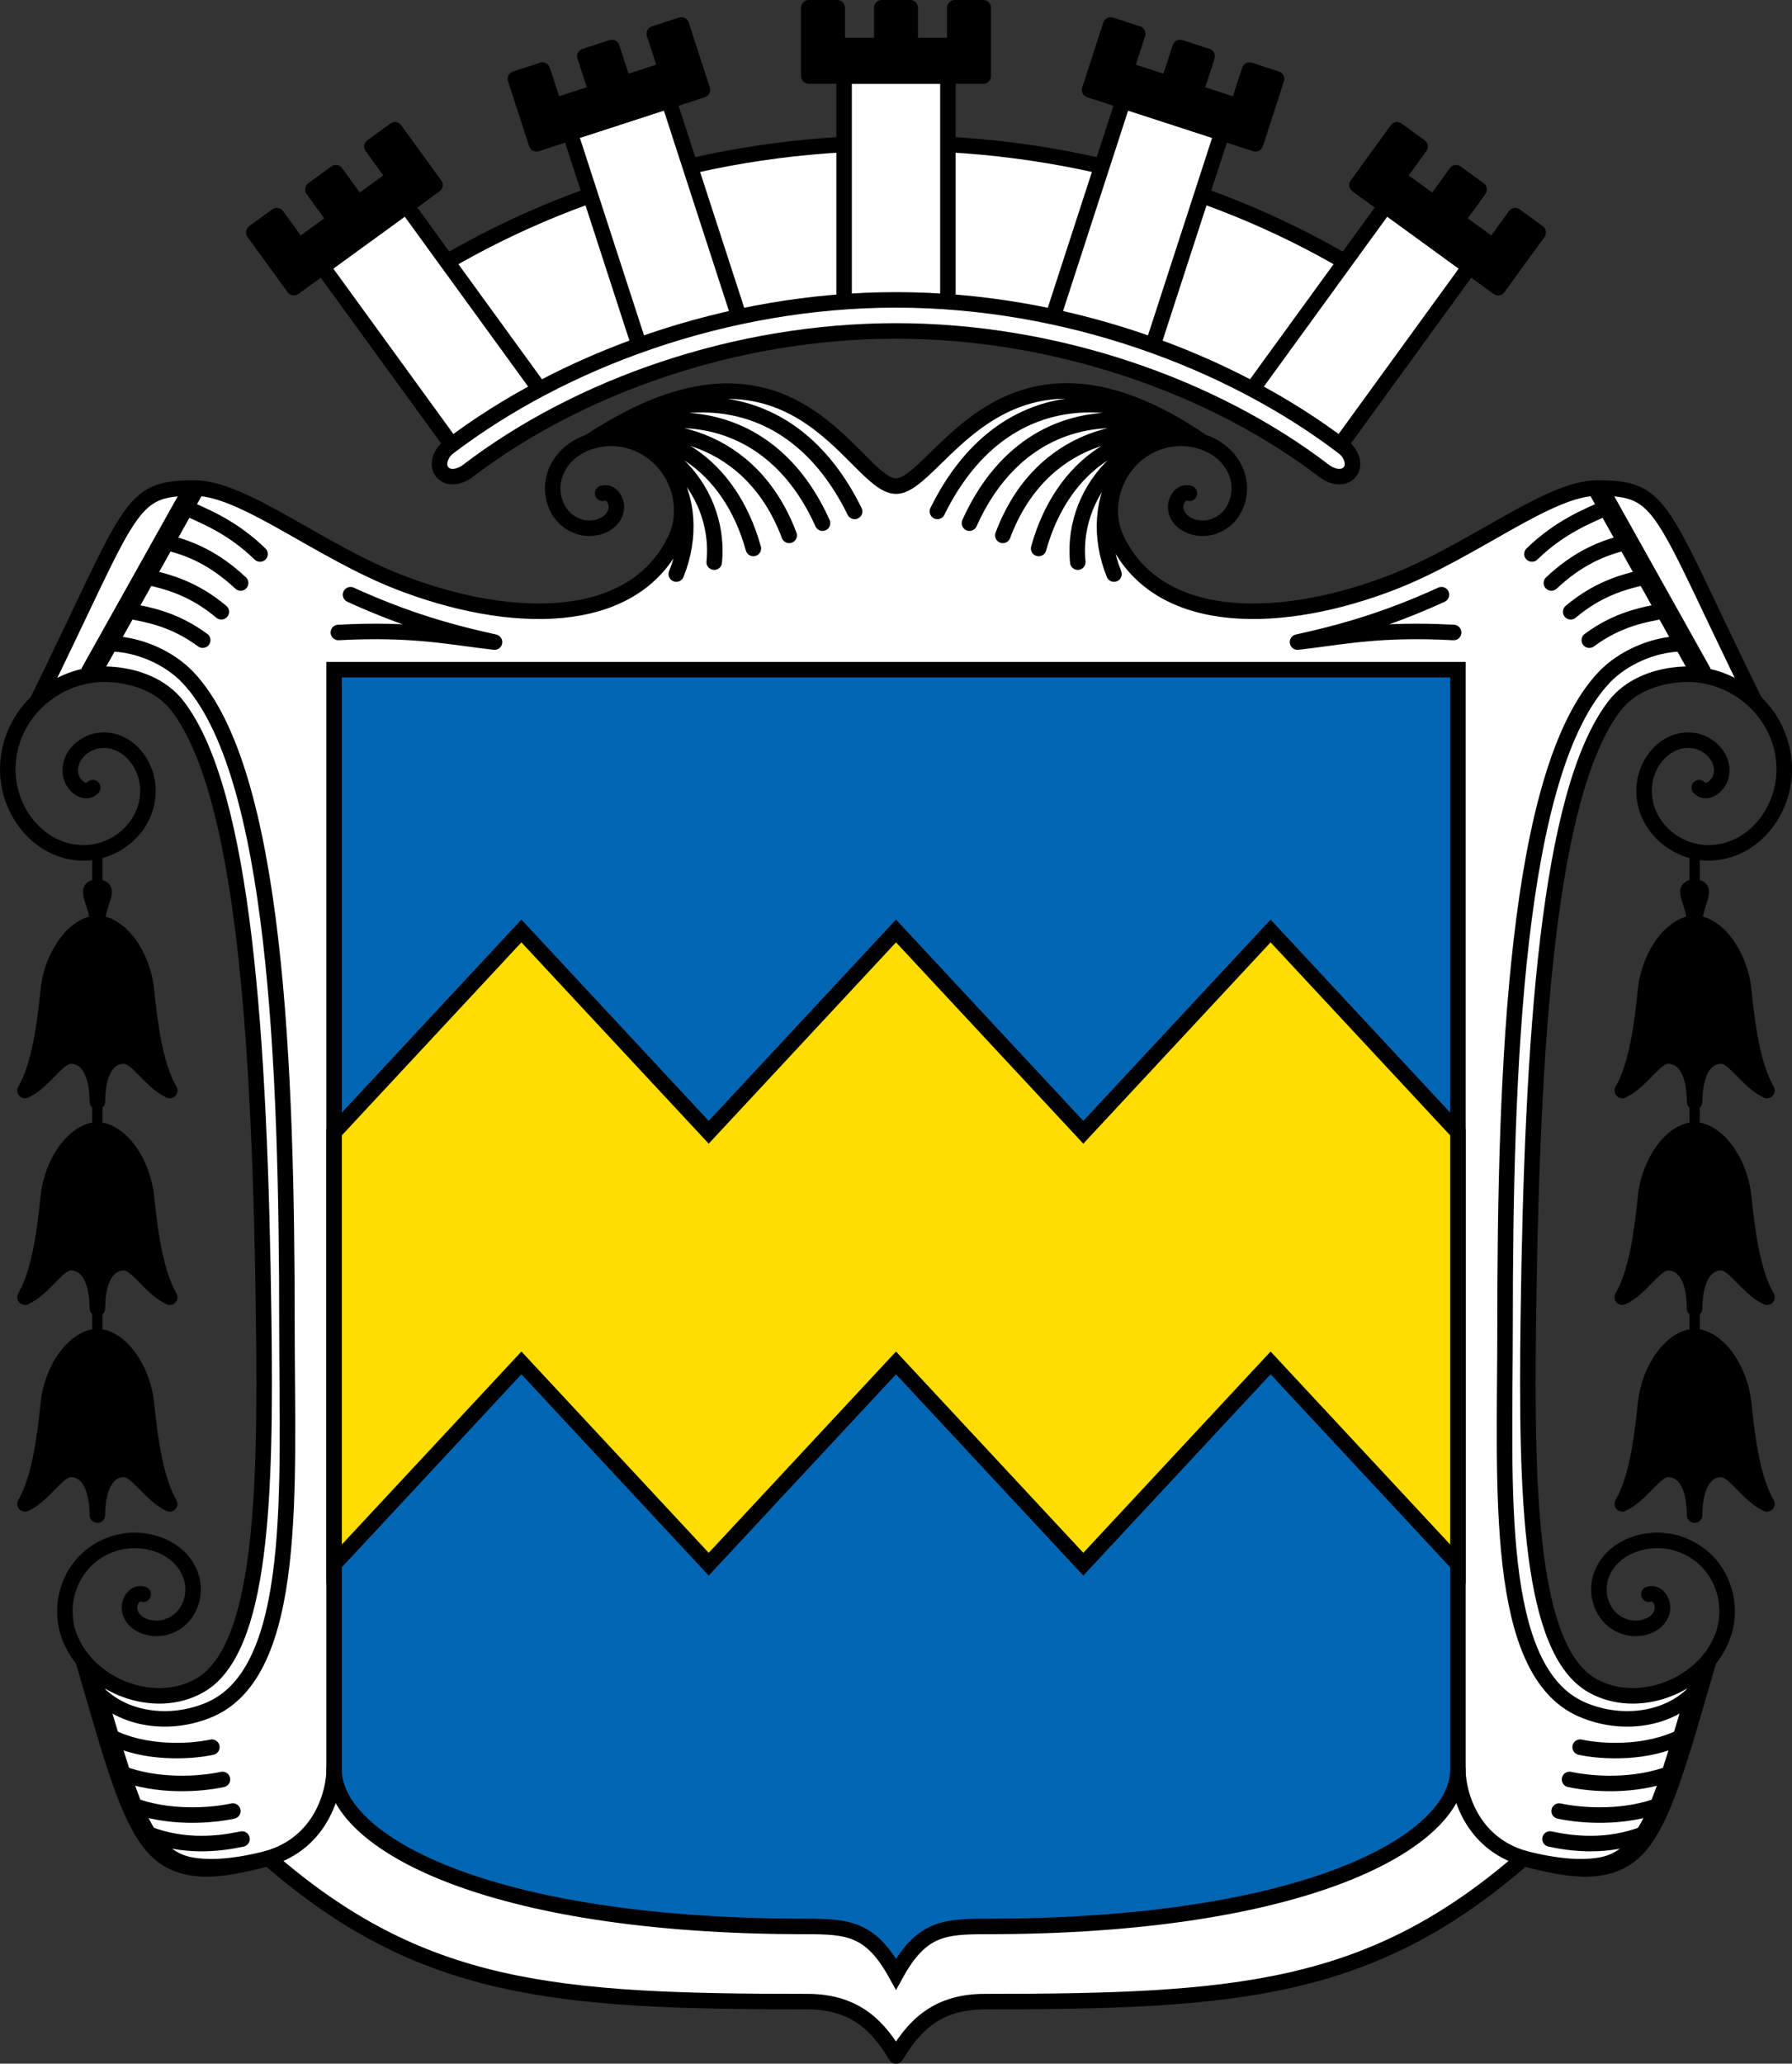 <svg height="399.027" width="346.673" xmlns:xlink="http://www.w3.org/1999/xlink" xmlns="http://www.w3.org/2000/svg"><rect width="100%" height="100%" fill="#333333" stroke="none"/><path style="display:inline;fill:#fff;stroke:none" d="M135.101 412.524c10.051 34.666 14.647 45.561 34.644 37.089 29.577 25.74 55.402 27.72 104.255 27.72 9.984 0 14.128 5.545 17.167 10.5 3.038-4.955 7.182-10.5 17.166-10.5 48.854 0 74.678-1.98 104.255-27.72 19.997 8.472 24.593-2.423 34.644-37.089-11.978 9.478-19.2 4.44-21.315 3.718-13.519-7.15-11.316-36.708-12.425-70.936-1.623-50.077 2.282-100.948 16.662-118.49 8.445-7.355 17.412-8.661 27.164-.864-18.66-37.933-17.452-41.28-30.461-41.28-9.439 0-23.96 12.131-39.572 18.2-20.958 8.146-37.836 7.998-48.952-1.93-14.499-15.6-1.976-25.293 11.99-25.293-24.137-10.527-27.3-17.815-59.156 8.657-31.417-26.571-35.487-18.232-59.156-8.657 11.858-.293 25.255 6.977 11.99 25.294-11.116 9.927-27.994 10.075-48.953 1.929-15.612-6.069-30.133-18.2-39.571-18.2-13.01 0-11.802 3.347-30.462 41.28 9.752-7.797 18.72-6.491 27.165.864 13.919 16.844 17.641 68.239 16.661 118.49-.666 34.148.637 63.493-12.425 70.936-2.114.722-9.337 5.76-21.314-3.718z" transform="translate(-117.83 -90.306)"/><path style="display:inline;opacity:1;fill:none;stroke:#000;stroke-width:3;stroke-linecap:round;stroke-linejoin:round;stroke-miterlimit:4;stroke-dasharray:none" d="M182.464 432.5c0 4.297-2.421 14.067-12.72 17.113 29.578 25.74 55.403 27.72 104.256 27.72 9.984 0 14.128 5.545 17.167 10.5 3.038-4.955 7.182-10.5 17.166-10.5 48.854 0 74.678-1.98 104.255-27.72-10.297-3.046-12.72-12.816-12.72-17.113M183.29 212.603c14.559-.778 21.58.882 30.2 1.856-8.285-1.81-17.065-4.237-27.843-9.162m-44.534 227.818c7.16 2.787 15.41 2.194 19.754 1.259m-17.746 4.853c7.16 2.787 15.41 2.195 19.754 1.259m-16.505 4.381c7.16 2.787 13.938 1.96 18.28 1.024m-25.587-19.847c6.743 3.454 15.411 3.028 19.754 2.092M256 199c1.495-15.067-12.434-27.49-23.977-23.355m31.548 20.717c-4.49-16.287-17.618-25.065-31.548-20.717m38.478 18.18c-7.23-19.256-25.216-23.03-38.49-18.176m44.943 15.814c-9.014-20.087-27.34-24.166-44.943-15.814m-92.255 39.146c5.24.25 10.89 2.766 14.423 6.495 17.13 18.081 19.162 75.692 19.162 125.576 0 30.977 2.344 66.573-14.925 74.001-7.617 3.277-16.872 2.094-22.101-3.717m20.73-203.062c-5.654-4.154-10.518-4.925-14.882-5.757m18.483.267c-5.096-4.272-9.955-5.823-14.83-6.795m18.563 1.229c-5.029-4.705-9.792-6.83-14.81-7.934m18.568 2.33c-5.531-5.362-10.84-7.349-14.764-9.129m81.039-2.605c1.725-.528 2.783 1.546 2.658 2.862-.285 3.004-3.872 4.378-6.638 3.741-4.656-1.073-6.624-6.159-5.252-10.216 2.01-5.94 9.333-8.356 15.2-6.291 7.929 2.79 11.452 11.937 8.034 18.944-8.385 17.19-32.407 16.284-53.366 8.138-15.612-6.069-30.133-18.2-39.571-18.2-13.01 0-11.802 3.347-30.462 41.28m10.755 16.65c-1.544 1.62-3.752-.505-4.176-2.095-.956-3.578 2.243-6.655 5.445-7.031 5.145-.605 9.199 4.198 9.4 9.253.28 7.08-5.874 12.48-12.423 12.484-8.507.006-14.89-8-14.68-16.54.257-10.576 9.56-18.432 19.481-17.985 5.24.236 10.33 2.17 13.363 6.128 12.792 16.696 15.941 63.837 16.661 118.49.453 34.343-.34 64.14-12.425 70.936-8.728 4.909-20.986.177-24.889-8.831-3.043-7.026.105-15.811 8.033-18.542 5.868-2.02 13.19.344 15.2 6.158 1.373 3.97-.595 8.948-5.251 9.998-2.766.624-6.353-.721-6.638-3.66-.125-1.29.933-3.319 2.658-2.803m295.693 34.553c-7.16 2.787-15.411 2.194-19.754 1.259m17.745 4.853c-7.159 2.787-15.41 2.195-19.754 1.259m16.506 4.381c-7.16 2.787-13.938 1.96-18.281 1.024m25.587-19.847c-6.743 3.454-15.41 3.028-19.754 2.092M326.333 199c-1.494-15.067 12.435-27.49 23.977-23.355m-31.548 20.717c4.49-16.287 17.618-25.065 31.548-20.717m-38.477 18.18c7.23-19.256 25.215-23.03 38.49-18.176m-44.943 15.814c9.014-20.087 27.34-24.166 44.942-15.814m-51.148 13.542c12.672-25.764 36.352-23.796 51.148-13.542-38.403-26.196-51 8.657-59.155 8.657-8.156 0-19.692-34.758-59.156-8.657 14.797-10.254 38.477-12.222 51.148 13.542m159.418 25.604c-5.24.25-10.89 2.766-14.423 6.495-17.13 18.081-19.162 75.692-19.162 125.576 0 30.977-2.344 66.573 14.925 74.001 7.618 3.277 16.873 2.094 22.102-3.717m-20.73-203.062c5.654-4.154 10.518-4.925 14.882-5.757m-18.483.267c5.096-4.272 9.954-5.823 14.83-6.795m-18.564 1.229c5.03-4.705 9.792-6.83 14.811-7.934m-18.569 2.33c5.532-5.362 10.84-7.349 14.764-9.129m-81.038-2.605c-1.725-.528-2.783 1.546-2.658 2.862.285 3.004 3.872 4.378 6.638 3.741 4.655-1.073 6.624-6.159 5.251-10.216-2.01-5.94-9.333-8.356-15.2-6.291-7.929 2.79-11.451 11.937-8.033 18.944 8.385 17.19 32.407 16.284 53.365 8.138 15.613-6.069 30.133-18.2 39.572-18.2 13.01 0 11.802 3.347 30.462 41.28m-10.756 16.65c1.545 1.62 3.752-.505 4.177-2.095.955-3.578-2.244-6.655-5.446-7.031-5.144-.605-9.198 4.198-9.4 9.253-.28 7.08 5.874 12.48 12.423 12.484 8.508.006 14.89-8 14.681-16.54-.258-10.576-9.561-18.432-19.482-17.985-5.24.236-10.33 2.17-13.362 6.128-12.792 16.696-15.942 63.837-16.662 118.49-.452 34.343.34 64.14 12.425 70.936 8.728 4.909 20.987.177 24.89-8.831 3.043-7.026-.105-15.811-8.034-18.542-5.867-2.02-13.19.344-15.2 6.158-1.373 3.97.596 8.948 5.251 9.998 2.766.624 6.353-.721 6.638-3.66.125-1.29-.933-3.319-2.658-2.803m-189.48-217.374c3.643 5.297 4.245 12.933 1.34 20.118m86.017-20.118c-3.643 5.297-4.244 12.933-1.34 20.118m65.703 11.297c-14.558-.778-21.58.882-30.2 1.856 8.285-1.81 17.065-4.237 27.843-9.162" transform="translate(-117.83 -90.306)"/><g transform="translate(-117.83 -90.306)"><g id="b"><path style="opacity:1;fill:none;stroke:#000;stroke-width:2;stroke-linecap:round;stroke-linejoin:round;stroke-miterlimit:4;stroke-dasharray:none" d="M445.667 373.99V254.918"/><use xlink:href="#a" transform="translate(0 39.965)" width="100%" height="100%"/><path style="opacity:1;fill:#000;stroke:#000;stroke-width:3;stroke-linecap:round;stroke-linejoin:round;stroke-miterlimit:4;stroke-dasharray:none" d="M455.178 321.887c.661 6.527 1.712 14.496 4.489 19.245-3.818-1.78-6.31-6.672-8.84-6.672-2.853 0-5.106 2.592-5.16 8.839-.055-6.247-2.308-8.839-5.16-8.839-2.53 0-5.023 4.892-8.84 6.672 2.776-4.75 3.827-12.718 4.488-19.245.75-7.39 5.453-13.088 9.512-13.088 4.058 0 8.762 5.698 9.511 13.088z" id="a"/><use xlink:href="#a" width="100%" height="100%" transform="translate(0 -39.965)"/><path style="opacity:1;fill:none;stroke:#000;stroke-width:3;stroke-linecap:round;stroke-linejoin:round;stroke-miterlimit:4;stroke-dasharray:none" d="M445.667 268.833c0-3.963 2.914-6.968 0-6.968-2.915 0 0 3.005 0 6.968z"/></g><use xlink:href="#b" width="100%" height="100%" transform="translate(-309)"/></g><path style="color:#000;display:inline;opacity:1;fill:#000;stroke:none;stroke-linecap:round;-inkscape-stroke:none" d="m134.126 410.22 3.347 4.204c4.653 15.765 7.419 25.896 11.123 30.727 1.963 2.559 3.951 4 7.179 4.414 3.228.414 7.439.19 13.577-1.397 1.07-.276 2.073-.15 2.349.92.276 1.07-.44 1.718-1.51 1.994-6.352 1.642-10.823 2.462-14.94 1.934-4.118-.528-7.254-2.342-9.725-5.564-4.943-6.446-8.059-18.702-13.149-36.016-.311-1.06.692-.894 1.75-1.215zm20.405-226.886a2 2 0 0 1 1.521.18 2 2 0 0 1 .768 2.72l-19.59 35.008a2 2 0 0 1-2.723.768 2 2 0 0 1-.77-2.72l19.592-35.009a2 2 0 0 1 1.202-.947zm293.676 226.887-3.346 4.203c-4.653 15.765-7.42 25.896-11.124 30.727-1.963 2.559-3.95 4-7.179 4.414-3.227.414-7.438.19-13.576-1.397-1.07-.276-2.073-.15-2.35.92-.275 1.07.441 1.718 1.51 1.994 6.353 1.642 10.824 2.462 14.94 1.934 4.118-.528 7.254-2.342 9.726-5.564 4.943-6.446 8.058-18.702 13.148-36.016.312-1.06-.692-.894-1.749-1.215zm-20.404-226.887a2 2 0 0 0-1.522.18 2 2 0 0 0-.767 2.72l19.59 35.008a2 2 0 0 0 2.722.768 2 2 0 0 0 .77-2.72l-19.592-35.009a2 2 0 0 0-1.201-.947z" transform="translate(-117.83 -90.306)"/><g><path style="display:inline;opacity:1;fill:#fff;stroke:#000;stroke-width:3;stroke-linecap:round;stroke-linejoin:round" d="M386.548 146.258c-26.382-17.685-59.555-28.297-95.382-28.297-35.827 0-69 10.612-95.382 28.297l18.56 27.687c20.858-13.982 47.475-22.652 76.822-22.652 29.348 0 55.964 8.67 76.823 22.652z" transform="translate(-117.83 -90.306)"/><g transform="translate(-117.83 -90.306)"><g id="c"><path style="opacity:1;fill:#fff;stroke:#000;stroke-width:3;stroke-linecap:round;stroke-linejoin:round;stroke-miterlimit:4;stroke-dasharray:none" d="M281.125 105.005h20.083v43.764h-20.083z"/><path style="opacity:1;fill:#000;stroke:#000;stroke-width:3;stroke-linecap:round;stroke-linejoin:round;stroke-miterlimit:4;stroke-dasharray:none" d="M274.291 105.005V91.806h5.5v7.307h8.626v-7.307h5.5v7.307h8.625v-7.307h5.5v13.2z"/></g><g id="d" style="display:inline"><use xlink:href="#c" transform="rotate(18 292.999 277.83)" width="100%" height="100%"/><use xlink:href="#c" transform="rotate(36 294.877 278.745)" width="100%" height="100%"/></g><use xlink:href="#d" width="100%" height="100%" transform="matrix(-1 0 0 1 582.333 0)"/></g><path style="display:inline;opacity:1;fill:#fff;stroke:#000;stroke-width:3;stroke-linecap:round;stroke-linejoin:round" d="M377.767 176.82c1.466 1.117 2.37 3.419 1.134 4.815-1.235 1.395-3.42.862-4.908-.275-21.364-16.316-51.772-27.065-82.826-27.065-31.054 0-61.463 10.75-82.827 27.065-1.488 1.137-3.673 1.67-4.908.275-1.235-1.396-.332-3.698 1.135-4.816 22.076-16.814 53.728-28.525 86.6-28.525 32.872 0 64.523 11.71 86.6 28.525z" transform="translate(-117.83 -90.306)"/></g><g><path style="opacity:1;fill:#0066b3;stroke:#000;stroke-width:3;stroke-linecap:round;stroke-miterlimit:4;stroke-dasharray:none" d="M182.464 219.792V432.5c0 13.896 29.38 30.301 91.203 30.301 8.232 0 12.616.342 17.5 9.199 4.884-8.857 9.267-9.199 17.5-9.199 61.823 0 91.202-16.405 91.202-30.301V219.792z" transform="translate(-117.83 -90.306)"/><path style="opacity:1;fill:#fd0;stroke:#000;stroke-width:3;stroke-linecap:round;stroke-linejoin:miter;stroke-miterlimit:4;stroke-dasharray:none" d="m327.4 309.241 36.235-38.924 36.234 38.924v83.516l-36.234-38.924-36.234 38.924-36.234-38.924-36.234 38.924-36.234-38.924-36.235 38.924v-83.516l36.235-38.924 36.234 38.924 36.234-38.924z" transform="translate(-117.83 -90.306)"/></g></svg>
